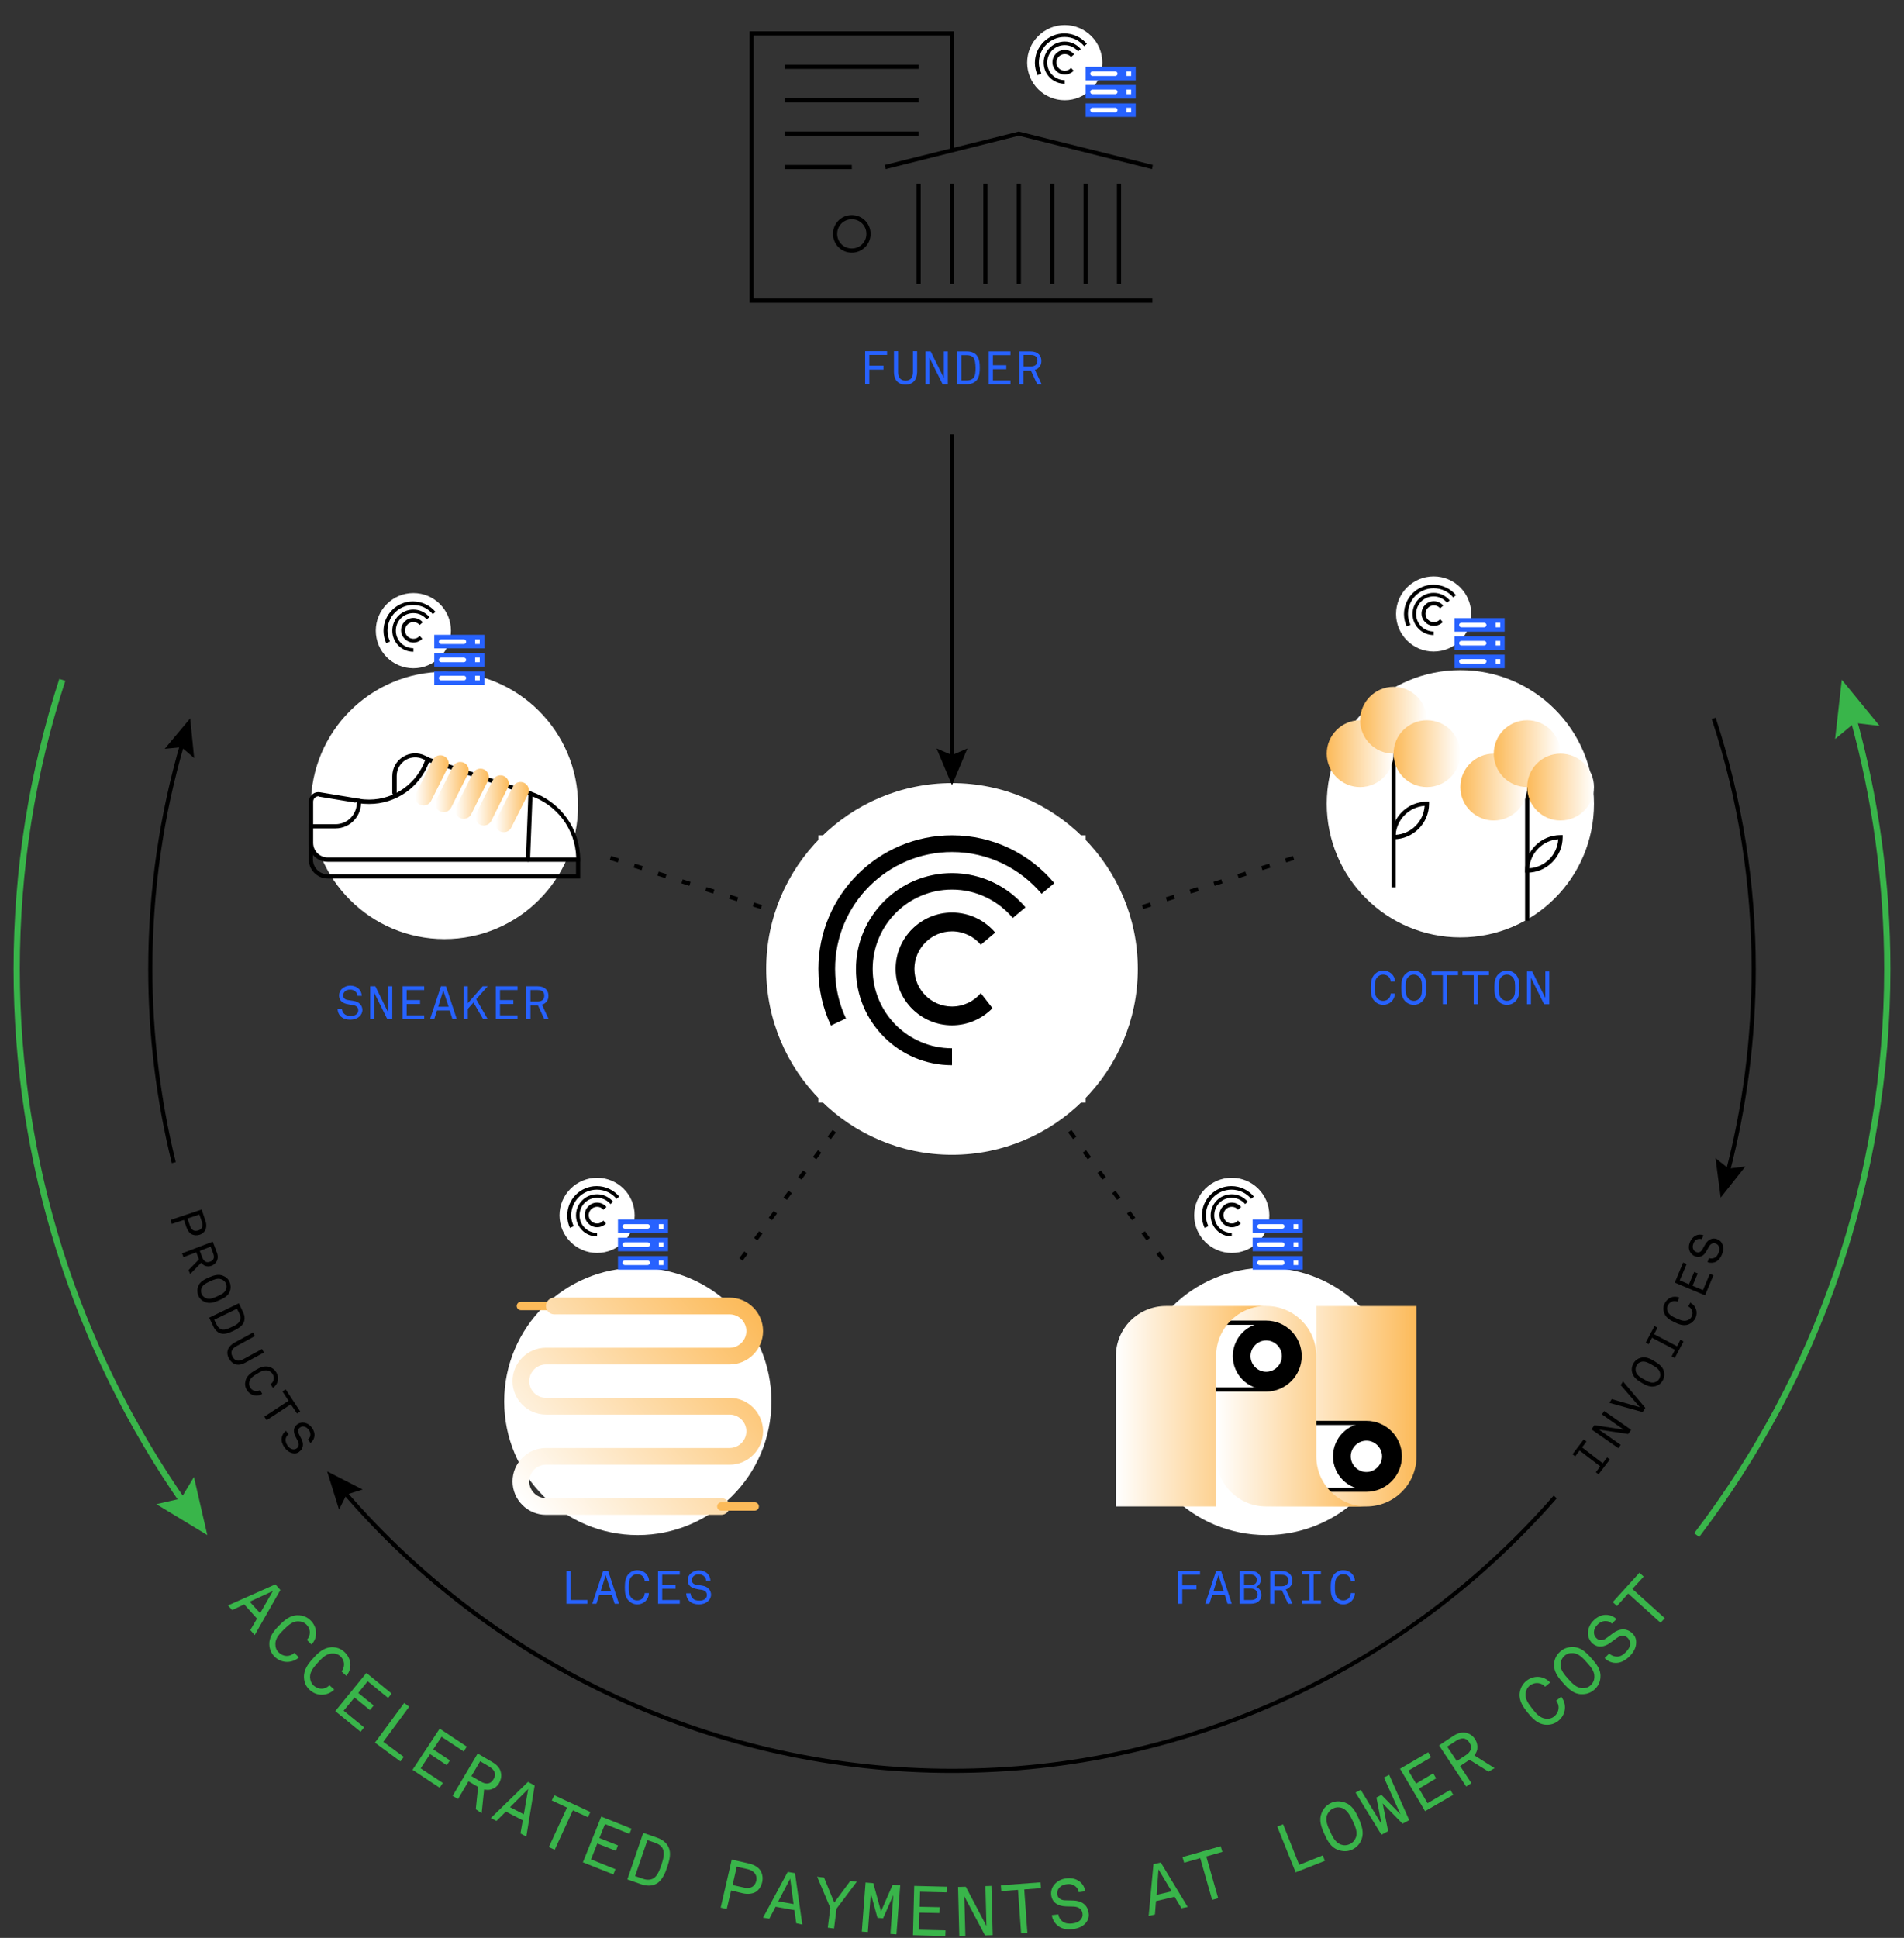 <?xml version="1.0" encoding="utf-8"?>
<!-- Generator: Adobe Illustrator 18.0.0, SVG Export Plug-In . SVG Version: 6.00 Build 0)  -->
<!DOCTYPE svg PUBLIC "-//W3C//DTD SVG 1.1//EN" "http://www.w3.org/Graphics/SVG/1.1/DTD/svg11.dtd">
<svg version="1.1" id="Слой_1" xmlns="http://www.w3.org/2000/svg" xmlns:xlink="http://www.w3.org/1999/xlink" x="0px" y="0px"
	 viewBox="0 0 912 928" enable-background="new 0 0 912 928" xml:space="preserve">
<rect x="0" y="0" width="912" height="928" fill="#333333" stroke="none"/>
<g>
	<path fill="#39B54A" d="M87.5,721.5c-53-75.7-81-164.8-81-257.5c0-47.5,7.4-94.2,21.9-138.9l2.9,0.9C16.8,370.4,9.5,416.8,9.5,464
		c0,92.1,27.8,180.6,80.5,255.8L87.5,721.5z"/>
	<g>
		<polygon fill="#39B54A" points="92.9,707.3 86.7,717.6 74.9,720.3 99.3,735.1 		"/>
	</g>
</g>
<g>
	<path fill="#39B54A" d="M813.9,736l-2.4-1.8c29-38,51.5-80.1,66.9-125.1c16-46.6,24.1-95.4,24.1-145.1c0-41.1-5.6-81.8-16.6-121
		l2.9-0.8c11.1,39.5,16.7,80.4,16.7,121.8c0,50-8.2,99.2-24.3,146C865.7,655.3,843,697.7,813.9,736z"/>
	<g>
		<polygon fill="#39B54A" points="879,353.9 888.3,346.2 900.3,347.6 882.2,325.5 		"/>
	</g>
</g>
<g>
	<g>
		<path fill="none" d="M280,464c0,97.3,78.7,176,176,176s176-78.7,176-176s-78.7-176-176-176S280,366.7,280,464z"/>
	</g>
	<g>
		<line fill="none" x1="456" y1="464" x2="456" y2="288"/>
		<path d="M455.7,465l-3.8-1.2l0.6-1.9l3.8,1.2L455.7,465z M444.3,461.2l-3.8-1.2l0.6-1.9l3.8,1.2L444.3,461.2z M432.9,457.5
			l-3.8-1.2l0.6-1.9l3.8,1.2L432.9,457.5z M421.5,453.8l-3.8-1.2l0.6-1.9l3.8,1.2L421.5,453.8z M410,450.1l-3.8-1.2l0.6-1.9l3.8,1.2
			L410,450.1z M398.6,446.4l-3.8-1.2l0.6-1.9l3.8,1.2L398.6,446.4z M387.2,442.7l-3.8-1.2l0.6-1.9l3.8,1.2L387.2,442.7z M375.8,439
			l-3.8-1.2l0.6-1.9l3.8,1.2L375.8,439z M364.4,435.3l-3.8-1.2l0.6-1.9l3.8,1.2L364.4,435.3z M353,431.6l-3.8-1.2l0.6-1.9l3.8,1.2
			L353,431.6z M341.6,427.9l-3.8-1.2l0.6-1.9l3.8,1.2L341.6,427.9z M330.2,424.2l-3.8-1.2l0.6-1.9l3.8,1.2L330.2,424.2z
			 M318.7,420.5l-3.8-1.2l0.6-1.9l3.8,1.2L318.7,420.5z M307.3,416.7l-3.8-1.2l0.6-1.9l3.8,1.2L307.3,416.7z M295.9,413l-3.8-1.2
			l0.6-1.9l3.8,1.2L295.9,413z"/>
		<path d="M355.7,603.7l-1.6-1.2l2.4-3.2l1.6,1.2L355.7,603.7z M362.8,594l-1.6-1.2l2.4-3.2l1.6,1.2L362.8,594z M369.8,584.3
			l-1.6-1.2l2.4-3.2l1.6,1.2L369.8,584.3z M376.9,574.6l-1.6-1.2l2.4-3.2l1.6,1.2L376.9,574.6z M383.9,564.9l-1.6-1.2l2.4-3.2
			l1.6,1.2L383.9,564.9z M391,555.2l-1.6-1.2l2.4-3.2l1.6,1.2L391,555.2z M398,545.5l-1.6-1.2l2.4-3.2l1.6,1.2L398,545.5z
			 M405.1,535.8l-1.6-1.2l2.4-3.2l1.6,1.2L405.1,535.8z M412.1,526.1l-1.6-1.2l2.4-3.2l1.6,1.2L412.1,526.1z M419.2,516.4l-1.6-1.2
			l2.4-3.2l1.6,1.2L419.2,516.4z M426.2,506.7l-1.6-1.2l2.4-3.2l1.6,1.2L426.2,506.7z M433.3,496.9l-1.6-1.2l2.4-3.2l1.6,1.2
			L433.3,496.9z M440.4,487.2l-1.6-1.2l2.4-3.2l1.6,1.2L440.4,487.2z M447.4,477.5l-1.6-1.2l2.4-3.2l1.6,1.2L447.4,477.5z
			 M454.5,467.8l-1.6-1.2l2.4-3.2l1.6,1.2L454.5,467.8z"/>
		<path d="M556.3,603.7l-2.4-3.2l1.6-1.2l2.4,3.2L556.3,603.7z M549.2,594l-2.4-3.2l1.6-1.2l2.4,3.2L549.2,594z M542.2,584.3
			l-2.4-3.2l1.6-1.2l2.4,3.2L542.2,584.3z M535.1,574.6l-2.4-3.2l1.6-1.2l2.4,3.2L535.1,574.6z M528.1,564.9l-2.4-3.2l1.6-1.2
			l2.4,3.2L528.1,564.9z M521,555.2l-2.4-3.2l1.6-1.2l2.4,3.2L521,555.2z M514,545.5l-2.4-3.2l1.6-1.2l2.4,3.2L514,545.5z
			 M506.9,535.8l-2.4-3.2l1.6-1.2l2.4,3.2L506.9,535.8z M499.9,526.1l-2.4-3.2l1.6-1.2l2.4,3.2L499.9,526.1z M492.8,516.4l-2.4-3.2
			l1.6-1.2l2.4,3.2L492.8,516.4z M485.8,506.7l-2.4-3.2l1.6-1.2l2.4,3.2L485.8,506.7z M478.7,496.9l-2.4-3.2l1.6-1.2l2.4,3.2
			L478.7,496.9z M471.6,487.2l-2.4-3.2l1.6-1.2l2.4,3.2L471.6,487.2z M464.6,477.5l-2.4-3.2l1.6-1.2l2.4,3.2L464.6,477.5z
			 M457.5,467.8l-2.4-3.2l1.6-1.2l2.4,3.2L457.5,467.8z"/>
		<path d="M456.3,465l-0.6-1.9l3.8-1.2l0.6,1.9L456.3,465z M467.7,461.2l-0.6-1.9l3.8-1.2l0.6,1.9L467.7,461.2z M479.1,457.5
			l-0.6-1.9l3.8-1.2l0.6,1.9L479.1,457.5z M490.5,453.8l-0.6-1.9l3.8-1.2l0.6,1.9L490.5,453.8z M502,450.1l-0.6-1.9l3.8-1.2l0.6,1.9
			L502,450.1z M513.4,446.4l-0.6-1.9l3.8-1.2l0.6,1.9L513.4,446.4z M524.8,442.7l-0.6-1.9l3.8-1.2l0.6,1.9L524.8,442.7z M536.2,439
			l-0.6-1.9l3.8-1.2l0.6,1.9L536.2,439z M547.6,435.3l-0.6-1.9l3.8-1.2l0.6,1.9L547.6,435.3z M559,431.6l-0.6-1.9l3.8-1.2l0.6,1.9
			L559,431.6z M570.4,427.9l-0.6-1.9l3.8-1.2l0.6,1.9L570.4,427.9z M581.8,424.2l-0.6-1.9l3.8-1.2l0.6,1.9L581.8,424.2z
			 M593.3,420.5l-0.6-1.9l3.8-1.2l0.6,1.9L593.3,420.5z M604.7,416.7l-0.6-1.9l3.8-1.2l0.6,1.9L604.7,416.7z M616.1,413l-0.6-1.9
			l3.8-1.2l0.6,1.9L616.1,413z"/>
	</g>
</g>
<g>
	<g>
		<path d="M765.7,706l-1.3-1l2.1-2.8l-9.9-7.6l-2.1,2.8l-1.3-1l5.4-7.1l1.3,1l-2.1,2.8l9.9,7.6l2.1-2.8l1.3,1L765.7,706z"/>
		<path d="M779.9,686.7l-14-2.1l10.4,7.3l-1.1,1.6l-12.9-9l1.4-2l14,2.1l-10.4-7.3l1.1-1.6l12.9,9L779.9,686.7z"/>
		<path d="M788.1,674.2l-1.3,2l-15.9-4.4l1.1-1.8l13.5,3.9l-9.2-10.6l1.1-1.8L788.1,674.2z"/>
		<path d="M797,656.7c0.4,1.5,0.2,3-0.6,4.4c-0.8,1.4-2,2.3-3.5,2.7c-2.3,0.6-4.4-0.3-6.5-1.6c-2.2-1.3-4-2.6-4.6-4.9
			c-0.4-1.5-0.2-3,0.6-4.4c0.8-1.4,2-2.3,3.5-2.7c2.3-0.6,4.4,0.3,6.5,1.6C794.5,653.1,796.4,654.4,797,656.7z M786.3,652.1
			c-1.1,0.3-1.9,0.8-2.4,1.8c-0.5,0.9-0.6,1.9-0.3,3c0.5,1.8,2.4,2.8,3.8,3.6c1.4,0.8,3.2,1.9,5,1.5c1-0.3,1.9-0.8,2.4-1.8
			s0.6-1.9,0.3-3c-0.5-1.8-2.4-2.8-3.8-3.6S788.1,651.7,786.3,652.1z"/>
		<path d="M802.2,650.3l-1.5-0.8l1.6-3.1l-11-5.8l-1.6,3.1l-1.4-0.8l4.2-7.9l1.4,0.8l-1.6,3.1l11,5.8l1.6-3.1l1.5,0.8L802.2,650.3z"
			/>
		<path d="M812.1,631.2c-0.7,1.4-1.8,2.4-3.3,3c-2.3,0.9-4.6,0-6.7-1c-2.1-1-4.2-2.2-5-4.5c-0.5-1.5-0.5-3,0.2-4.4
			c1.3-2.8,4.3-4.1,7.1-2.9l-0.9,1.9c-0.8-0.3-1.7-0.3-2.4-0.1c-0.9,0.3-1.7,0.9-2.2,1.9c-0.5,1-0.4,1.9-0.1,2.9
			c0.7,1.7,2.5,2.6,4.1,3.3s3.4,1.6,5.2,1c1-0.3,1.8-0.9,2.2-1.9c0.9-1.8,0.2-3.8-1.6-4.8l0.9-1.8
			C812.4,625.2,813.4,628.4,812.1,631.2z"/>
		<path d="M816.7,620.3l-14.5-6.1l4-9.6l1.7,0.7l-3.3,7.8l4.4,1.9l2.5-5.9l1.7,0.7l-2.5,5.9l5,2.1l3.3-7.8l1.7,0.7L816.7,620.3z"/>
		<path d="M825,595.8c0.6,1.4,0.5,3.1-0.1,4.7c-0.7,1.8-1.7,3-2.9,3.7c-1.2,0.6-2.7,0.7-4.1,0.2l0.7-1.9c0.9,0.3,1.9,0.2,2.7-0.2
			c0.9-0.4,1.5-1.4,1.9-2.4c0.4-1.1,0.5-2.1,0.1-3c-0.2-0.6-0.7-1.1-1.5-1.4c-1.1-0.4-2.4-0.1-3.3,1.6c-0.4,0.8-0.8,1.4-1.2,2.1
			c-1.1,2.1-3,3.3-5.4,2.4c-1.1-0.4-2-1.3-2.5-2.3c-0.6-1.4-0.6-2.8,0-4.3c0.5-1.4,1.5-2.6,2.8-3.3c1.2-0.6,2.4-0.6,3.7-0.2
			l-0.7,1.9c-0.7-0.2-1.4-0.2-2.1,0c-0.9,0.3-1.6,1-2,2.2c-0.4,1.1-0.4,2,0.1,2.9c0.3,0.5,0.7,0.9,1.4,1.1c1.3,0.5,2.3-0.3,2.9-1.4
			c0.4-0.8,0.8-1.5,1.3-2.3c1.3-2.3,3.4-3.4,5.7-2.5C823.9,594,824.6,594.8,825,595.8z"/>
	</g>
</g>
<g>
	<circle fill="#FFFFFF" cx="456" cy="464" r="88"/>
	<path fill="#FFFFFF" d="M456,553c-49.1,0-89-39.9-89-89c0-49.1,39.9-89,89-89c49.1,0,89,39.9,89,89C545,513.1,505.1,553,456,553z
		 M456,377c-48,0-87,39-87,87c0,48,39,87,87,87c48,0,87-39,87-87C543,416,504,377,456,377z"/>
</g>
<rect x="392" y="400" fill="#FFFFFF" width="128" height="128"/>
<path d="M405.2,487.7c-3.4-7.2-5.2-15.2-5.2-23.7c0-30.9,25.1-56,56-56c17.2,0,32.6,7.8,42.9,20l6.1-5.1c-11.7-14-29.3-22.9-49-22.9
	c-35.3,0-64,28.7-64,64c0,9.7,2.1,18.8,6,27.1L405.2,487.7z"/>
<path d="M456,502c-21,0-38-17-38-38s17-38,38-38c11.7,0,22.1,5.3,29.1,13.6l6.1-5.1c-8.4-10-21.1-16.4-35.2-16.4
	c-25.4,0-46,20.6-46,46s20.6,46,46,46V502z"/>
<path d="M469.8,475.6c-3.3,3.9-8.3,6.4-13.8,6.4c-9.9,0-18-8.1-18-18s8.1-18,18-18c5.5,0,10.5,2.5,13.8,6.4l6.9-5.8
	c-5-5.9-12.4-9.6-20.7-9.6c-14.9,0-27,12.1-27,27s12.1,27,27,27c7.6,0,14.5-3.2,19.4-8.2L469.8,475.6z"/>
<g>
	<g>
		<path fill="#2762FF" d="M416.4,170v5.1h6.8v1.9h-6.8v6.9h-2v-15.7h10.5v1.8H416.4z"/>
		<path fill="#2762FF" d="M433.7,184.2c-3.7,0-5.5-2.5-5.5-6v-10h2v10c0,2.4,1,4.1,3.6,4.1c2.6,0,3.5-1.8,3.5-4.1v-10h2v10
			C439.2,181.8,437.4,184.2,433.7,184.2z"/>
		<path fill="#2762FF" d="M451.5,184l-6.3-12.7V184h-1.9v-15.7h2.5l6.3,12.7v-12.7h1.9V184H451.5z"/>
		<path fill="#2762FF" d="M468.2,181.6c-0.9,1.4-2.6,2.4-5,2.4h-4.7v-15.7h4.7c2.5,0,4.2,1,5,2.4c0.9,1.4,1.1,3.3,1.1,5.4
			C469.3,178.2,469.1,180.2,468.2,181.6z M466.1,171.1c-0.6-0.6-1.6-1-2.9-1h-2.7v12.1h2.7c1.4,0,2.4-0.5,3-1.1c1-1.1,1.1-3,1.1-5
			C467.2,174,467.1,172.2,466.1,171.1z"/>
		<path fill="#2762FF" d="M473.6,184v-15.7h10.4v1.8h-8.4v4.8h6.4v1.9h-6.4v5.4h8.4v1.8H473.6z"/>
		<path fill="#2762FF" d="M496.8,184l-3-6.5h-3.6v6.5h-2v-15.7h5.4c1.8,0,3.1,0.5,4,1.4c0.8,0.8,1.2,1.8,1.2,3.2
			c0,1.4-0.4,2.3-1.2,3.1c-0.5,0.5-1.1,0.9-1.9,1.1l3.2,6.9H496.8z M493.7,170h-3.4v5.5h3.4c1.9,0,3.2-0.8,3.2-2.8
			S495.6,170,493.7,170z"/>
	</g>
</g>
<g>
	<g>
		<path d="M91.9,591.1c-1.1-0.5-2-1.8-2.6-3.4l-1.2-3.5l-5.8,1.9l-0.6-1.9l14.9-5l1.8,5.4c0.6,1.7,0.5,3.4-0.1,4.5
			c-0.5,1-1.4,1.8-2.7,2.2C94.2,591.7,93,591.6,91.9,591.1z M96.7,585.1l-1.2-3.5l-5.7,1.9l1.2,3.5c0.7,2,2,2.9,4,2.2
			C96.9,588.7,97.3,587,96.7,585.1z"/>
		<path d="M90.3,608.2l5-5.1l-1.3-3.4l-6.1,2.3l-0.7-1.8l14.7-5.6l1.9,5c0.7,1.7,0.6,3.1,0.1,4.2c-0.5,1-1.3,1.8-2.5,2.3
			c-1.3,0.5-2.3,0.4-3.3,0c-0.6-0.3-1.2-0.7-1.7-1.4l-5.3,5.4L90.3,608.2z M102.1,600.2l-1.2-3.2l-5.2,2l1.2,3.2
			c0.7,1.7,1.8,2.7,3.7,2C102.6,603.5,102.8,602,102.1,600.2z"/>
		<path d="M98.2,623.5c-1.5-0.6-2.6-1.6-3.2-3.1c-0.6-1.4-0.6-3-0.1-4.4c0.8-2.2,2.9-3.3,5.2-4.3s4.5-1.7,6.7-0.8
			c1.5,0.6,2.6,1.6,3.2,3.1c0.6,1.4,0.6,3,0.1,4.4c-0.8,2.2-2.9,3.3-5.2,4.3S100.4,624.4,98.2,623.5z M108.2,617.6c0.4-1,0.4-2,0-3
			c-0.4-1-1.2-1.6-2.2-2c-1.7-0.7-3.7,0.2-5.2,0.9c-1.5,0.7-3.5,1.5-4.2,3.2c-0.4,1-0.4,2,0,3c0.4,1,1.2,1.6,2.2,2
			c1.7,0.7,3.7-0.2,5.2-0.9C105.6,620.1,107.5,619.3,108.2,617.6z"/>
		<path d="M106.5,638.7c-1.7-0.2-3.3-1.3-4.3-3.5l-2-4.2l14.2-6.9l2,4.2c1.1,2.2,0.9,4.2,0,5.6c-0.9,1.4-2.5,2.4-4.4,3.3
			S108.2,638.9,106.5,638.7z M115,632.2c0.3-0.8,0.3-1.9-0.3-3.1l-1.2-2.4l-10.9,5.3l1.2,2.4c0.6,1.3,1.5,1.9,2.3,2.2
			c1.5,0.4,3.2-0.3,5-1.2C112.9,634.6,114.5,633.7,115,632.2z"/>
		<path d="M109.7,650.6c-1.8-3.2-0.4-6,2.7-7.7l8.8-4.8l0.9,1.7l-8.8,4.8c-2.1,1.1-3.2,2.8-1.9,5.1c1.2,2.3,3.2,2.3,5.3,1.1l8.8-4.8
			l0.9,1.7l-8.8,4.8C114.5,654.3,111.5,653.8,109.7,650.6z"/>
		<path d="M118.2,665.6c-0.8-1.4-1-2.8-0.6-4.4c0.6-2.4,2.6-3.8,4.6-5c2-1.2,4.2-2.3,6.6-1.7c1.5,0.4,2.7,1.3,3.5,2.6
			c1.6,2.6,1,5.8-1.6,7.5l-1.1-1.8c0.7-0.5,1.3-1.2,1.4-1.9c0.3-0.9,0.2-1.9-0.4-2.9c-0.5-0.9-1.4-1.4-2.4-1.7
			c-1.8-0.4-3.6,0.6-5,1.5c-1.5,0.9-3.2,1.9-3.7,3.7c-0.3,1-0.2,2,0.3,2.9c1,1.7,3.1,2.3,4.8,1.3l1,1.8
			C123,669.2,119.8,668.2,118.2,665.6z"/>
		<path d="M139.3,672.5l-11.6,7.6l-1.1-1.7l11.6-7.6l-2.9-4.5l1.5-1l7,10.6l-1.5,1L139.3,672.5z"/>
		<path d="M140.2,695.9c-1.5-0.3-2.9-1.3-3.9-2.7c-1.1-1.6-1.6-3.1-1.4-4.5c0.2-1.4,0.9-2.7,2.1-3.5l1.2,1.7
			c-0.8,0.5-1.3,1.4-1.4,2.3c-0.1,1,0.3,2.1,0.9,3c0.7,1,1.5,1.6,2.4,1.8c0.6,0.1,1.3,0.1,2-0.4c1-0.7,1.4-1.9,0.5-3.6
			c-0.4-0.8-0.7-1.4-1.1-2.2c-1.1-2.1-1.1-4.3,1-5.8c1-0.7,2.2-0.9,3.3-0.7c1.5,0.3,2.7,1.1,3.6,2.4c0.9,1.2,1.4,2.7,1.2,4.1
			c-0.2,1.3-0.8,2.4-1.9,3.2l-1.2-1.7c0.6-0.5,1-1.1,1.1-1.7c0.2-0.9,0-1.9-0.7-2.9c-0.7-0.9-1.5-1.5-2.5-1.6
			c-0.6-0.1-1.1,0.1-1.7,0.5c-1.2,0.8-1,2.1-0.5,3.2c0.4,0.8,0.8,1.5,1.2,2.3c1.2,2.3,0.9,4.7-1.1,6.1
			C142.4,696,141.3,696.1,140.2,695.9z"/>
	</g>
</g>
<g>
	<circle fill="#FFFFFF" cx="606.5" cy="671.1" r="64"/>
	<g>
		
			<linearGradient id="SVGID_1_" gradientUnits="userSpaceOnUse" x1="-1558.473" y1="2046.594" x2="-1630.473" y2="2046.594" gradientTransform="matrix(-1 0 0 -1 -952 2720)">
			<stop  offset="0" style="stop-color:#FFFFFF"/>
			<stop  offset="1" style="stop-color:#FCBA59"/>
		</linearGradient>
		<path fill="url(#SVGID_1_)" d="M654.5,721.4c13.3,0,24-10.7,24-24v-72h-48v72c0,13.3-10.7,24-24,24H654.5z"/>
		<g>
			<path fill="#FFFFFF" d="M606.5,713.4h48c8.8,0,16-7.2,16-16v0c0-8.8-7.2-16-16-16h-48c-8.8,0-16,7.2-16,16v0
				C590.5,706.2,597.7,713.4,606.5,713.4z"/>
			<path d="M654.5,714.4h-48c-9.4,0-17-7.6-17-17s7.6-17,17-17h48c9.4,0,17,7.6,17,17S663.8,714.4,654.5,714.4z M606.5,682.4
				c-8.3,0-15,6.7-15,15s6.7,15,15,15h48c8.3,0,15-6.7,15-15s-6.7-15-15-15H606.5z"/>
		</g>
		
			<linearGradient id="SVGID_2_" gradientUnits="userSpaceOnUse" x1="582.473" y1="1902.594" x2="654.473" y2="1902.594" gradientTransform="matrix(1 0 0 -1 0 2576)">
			<stop  offset="0" style="stop-color:#FFFFFF"/>
			<stop  offset="1" style="stop-color:#FCBA59"/>
		</linearGradient>
		<path fill="url(#SVGID_2_)" d="M606.5,721.4c-13.3,0-24-10.7-24-24v-48c0-13.3,10.7-24,24-24l0,0c13.3,0,24,10.7,24,24v48
			c0,13.3,10.7,24,24,24H606.5z"/>
		<g>
			<path fill="#FFFFFF" d="M558.5,665.4h48c8.8,0,16-7.2,16-16v0c0-8.8-7.2-16-16-16h-48c-8.8,0-16,7.2-16,16v0
				C542.5,658.2,549.7,665.4,558.5,665.4z"/>
			<path d="M606.5,666.4h-48c-9.4,0-17-7.6-17-17s7.6-17,17-17h48c9.4,0,17,7.6,17,17S615.8,666.4,606.5,666.4z M558.5,634.4
				c-8.3,0-15,6.7-15,15s6.7,15,15,15h48c8.3,0,15-6.7,15-15s-6.7-15-15-15H558.5z"/>
		</g>
		<linearGradient id="SVGID_3_" gradientUnits="userSpaceOnUse" x1="534.473" y1="673.406" x2="606.473" y2="673.406">
			<stop  offset="0" style="stop-color:#FFFFFF"/>
			<stop  offset="1" style="stop-color:#FCBA59"/>
		</linearGradient>
		<path fill="url(#SVGID_3_)" d="M558.5,625.4c-13.3,0-24,10.7-24,24v72h48v-72c0-13.3,10.7-24,24-24H558.5z"/>
		<circle cx="606.5" cy="649.4" r="16"/>
		<circle cx="654.5" cy="697.4" r="16"/>
		<g>
			<path fill="#FFFFFF" d="M606.5,657.4L606.5,657.4c-4.4,0-8-3.6-8-8v0c0-4.4,3.6-8,8-8l0,0c4.4,0,8,3.6,8,8v0
				C614.5,653.8,610.9,657.4,606.5,657.4z"/>
			<path d="M606.5,657.9c-4.7,0-8.5-3.8-8.5-8.5s3.8-8.5,8.5-8.5s8.5,3.8,8.5,8.5S611.2,657.9,606.5,657.9z M606.5,641.9
				c-4.1,0-7.5,3.4-7.5,7.5s3.4,7.5,7.5,7.5s7.5-3.4,7.5-7.5S610.6,641.9,606.5,641.9z"/>
		</g>
		<g>
			<path fill="#FFFFFF" d="M654.5,705.4L654.5,705.4c-4.4,0-8-3.6-8-8v0c0-4.4,3.6-8,8-8l0,0c4.4,0,8,3.6,8,8v0
				C662.5,701.8,658.9,705.4,654.5,705.4z"/>
			<path d="M654.5,705.9c-4.7,0-8.5-3.8-8.5-8.5s3.8-8.5,8.5-8.5s8.5,3.8,8.5,8.5S659.2,705.9,654.5,705.9z M654.5,689.9
				c-4.1,0-7.5,3.4-7.5,7.5s3.4,7.5,7.5,7.5s7.5-3.4,7.5-7.5S658.6,689.9,654.5,689.9z"/>
		</g>
	</g>
</g>
<g>
	<circle fill="#FFFFFF" cx="212.9" cy="385.7" r="64"/>
	<path d="M277.9,420.7H157c-5,0-9.1-4.1-9.1-9.1v-17l130,16.2V420.7z M149.9,396.8v14.8c0,3.9,3.2,7.1,7.1,7.1h118.9v-6.1
		L149.9,396.8z"/>
	<g>
		<path fill="#FFFFFF" d="M148.9,403.7V384c0-2.3,2-4,4.2-3.6l18.8,3.1c14.4,2.4,28.3-6,33-19.8l0,0l49.2,16.4
			c13.6,4.5,22.8,17.3,22.8,31.6v0h-120C152.5,411.7,148.9,408.1,148.9,403.7z"/>
		<path d="M276.9,412.7h-120c-5,0-9-4-9-9V384c0-2.8,2.5-5.1,5.4-4.6l18.8,3.1c1.6,0.3,3.1,0.4,4.7,0.4c12.3,0,23.2-7.9,27.1-19.6
			l0.3-0.9l50.2,16.7c14,4.7,23.5,17.8,23.5,32.5v1L276.9,412.7z M152.6,381.3c-1.5,0-2.6,1.2-2.6,2.6v19.7c0,3.9,3.1,7,7,7h119
			c-0.4-13.5-9.2-25.3-22.1-29.6L205.5,365c-4.4,12-15.8,20-28.7,20c-1.7,0-3.4-0.1-5.1-0.4l-18.8-3.1
			C152.9,381.4,152.7,381.3,152.6,381.3z"/>
	</g>
	<path d="M252.9,412.7C252.9,412.7,252.9,412.7,252.9,412.7c-0.6,0-1-0.5-1-1l1.2-31.6c0-0.6,0.5-1,1-1c0.6,0,1,0.5,1,1l-1.2,31.6
		C253.9,412.3,253.5,412.7,252.9,412.7z"/>
	<g>
		<linearGradient id="SVGID_4_" gradientUnits="userSpaceOnUse" x1="198.929" y1="373.692" x2="214.93" y2="373.692">
			<stop  offset="0" style="stop-color:#FFFFFF"/>
			<stop  offset="1" style="stop-color:#FCBA59"/>
		</linearGradient>
		<path fill="url(#SVGID_4_)" d="M202.9,385.7c-0.6,0-1.2-0.1-1.8-0.4c-2-1-2.8-3.4-1.8-5.4l8-16c1-2,3.4-2.8,5.4-1.8
			c2,1,2.8,3.4,1.8,5.4l-8,16C205.8,384.9,204.4,385.7,202.9,385.7z"/>
		<linearGradient id="SVGID_5_" gradientUnits="userSpaceOnUse" x1="208.529" y1="376.892" x2="224.53" y2="376.892">
			<stop  offset="0" style="stop-color:#FFFFFF"/>
			<stop  offset="1" style="stop-color:#FCBA59"/>
		</linearGradient>
		<path fill="url(#SVGID_5_)" d="M212.5,388.9c-0.6,0-1.2-0.1-1.8-0.4c-2-1-2.8-3.4-1.8-5.4l8-16c1-2,3.4-2.8,5.4-1.8
			c2,1,2.8,3.4,1.8,5.4l-8,16C215.4,388.1,214,388.9,212.5,388.9z"/>
		<linearGradient id="SVGID_6_" gradientUnits="userSpaceOnUse" x1="218.129" y1="380.092" x2="234.13" y2="380.092">
			<stop  offset="0" style="stop-color:#FFFFFF"/>
			<stop  offset="1" style="stop-color:#FCBA59"/>
		</linearGradient>
		<path fill="url(#SVGID_6_)" d="M222.1,392.1c-0.6,0-1.2-0.1-1.8-0.4c-2-1-2.8-3.4-1.8-5.4l8-16c1-2,3.4-2.8,5.4-1.8
			c2,1,2.8,3.4,1.8,5.4l-8,16C225,391.3,223.6,392.1,222.1,392.1z"/>
		<linearGradient id="SVGID_7_" gradientUnits="userSpaceOnUse" x1="227.729" y1="383.292" x2="243.73" y2="383.292">
			<stop  offset="0" style="stop-color:#FFFFFF"/>
			<stop  offset="1" style="stop-color:#FCBA59"/>
		</linearGradient>
		<path fill="url(#SVGID_7_)" d="M231.7,395.3c-0.6,0-1.2-0.1-1.8-0.4c-2-1-2.8-3.4-1.8-5.4l8-16c1-2,3.4-2.8,5.4-1.8
			c2,1,2.8,3.4,1.8,5.4l-8,16C234.6,394.5,233.2,395.3,231.7,395.3z"/>
		<linearGradient id="SVGID_8_" gradientUnits="userSpaceOnUse" x1="237.329" y1="386.492" x2="253.33" y2="386.492">
			<stop  offset="0" style="stop-color:#FFFFFF"/>
			<stop  offset="1" style="stop-color:#FCBA59"/>
		</linearGradient>
		<path fill="url(#SVGID_8_)" d="M241.3,398.5c-0.6,0-1.2-0.1-1.8-0.4c-2-1-2.8-3.4-1.8-5.4l8-16c1-2,3.4-2.8,5.4-1.8
			c2,1,2.8,3.4,1.8,5.4l-8,16C244.2,397.7,242.8,398.5,241.3,398.5z"/>
	</g>
	<g>
		<path fill="#FFFFFF" d="M148.9,395.7h11.8c6.6,0,11.8-5.6,11.2-12.2l0,0"/>
		<path d="M160.7,396.7h-11.8c-0.6,0-1-0.4-1-1s0.4-1,1-1h11.8c2.9,0,5.6-1.2,7.5-3.3s2.9-4.9,2.7-7.8c0-0.6,0.4-1,0.9-1.1
			c0.6,0,1,0.4,1.1,0.9c0.3,3.4-0.9,6.8-3.2,9.3C167.4,395.3,164.1,396.7,160.7,396.7z"/>
	</g>
	<path d="M188.9,380.7c-0.6,0-1-0.4-1-1v-8c0-3.8,1.9-7.3,5.2-9.3c3.2-2,7.2-2.2,10.6-0.5l1.7,0.8c0.5,0.2,0.7,0.8,0.4,1.3
		c-0.2,0.5-0.8,0.7-1.3,0.4l-1.7-0.8c-2.8-1.4-6-1.2-8.6,0.4c-2.6,1.6-4.2,4.5-4.2,7.6v8C189.9,380.2,189.5,380.7,188.9,380.7z"/>
</g>
<g>
	<rect x="455" y="208" width="2" height="156.1"/>
	<g>
		<polygon points="448.6,358.4 456,361.6 463.4,358.4 456,376 		"/>
	</g>
</g>
<g>
	<g>
		<path fill="#2762FF" d="M172.2,486.7c-1.1,1.1-2.8,1.6-4.4,1.6c-1.9,0-3.4-0.5-4.5-1.5c-1-0.9-1.6-2.3-1.6-3.8h2.1
			c0,0.9,0.4,1.9,1.1,2.5c0.7,0.7,1.8,1,3,1c1.2,0,2.2-0.2,2.9-0.9c0.5-0.4,0.8-1,0.8-1.8c0-1.2-0.7-2.2-2.6-2.5
			c-0.9-0.1-1.6-0.2-2.4-0.4c-2.4-0.4-4.2-1.7-4.2-4.2c0-1.2,0.5-2.3,1.3-3.1c1.1-1,2.4-1.6,4.1-1.6c1.5,0,3,0.5,4,1.5
			c1,0.9,1.4,2.1,1.5,3.4h-2.1c0-0.8-0.3-1.4-0.8-1.9c-0.6-0.7-1.5-1.1-2.7-1.1c-1.1,0-2,0.3-2.7,1.1c-0.4,0.5-0.6,1-0.6,1.7
			c0,1.4,1.1,2.1,2.3,2.2c0.9,0.1,1.7,0.3,2.6,0.4c2.6,0.4,4.3,2,4.3,4.5C173.5,485,173,486,172.2,486.7z"/>
		<path fill="#2762FF" d="M185.5,488l-6.3-12.7V488h-1.9v-15.7h2.5L186,485v-12.7h1.9V488H185.5z"/>
		<path fill="#2762FF" d="M192.8,488v-15.7h10.4v1.8h-8.4v4.8h6.4v1.9h-6.4v5.4h8.4v1.8H192.8z"/>
		<path fill="#2762FF" d="M216.7,488l-1.3-4.1h-6.1L208,488h-2l5.2-15.7h2.4l5.2,15.7H216.7z M212.3,474.3l-2.4,7.8h5L212.3,474.3z"
			/>
		<path fill="#2762FF" d="M231.4,488l-4.6-7.9l-2.7,3v4.9h-2v-15.7h2v8.1l7.1-8.1h2.4l-5.5,6.2l5.5,9.5H231.4z"/>
		<path fill="#2762FF" d="M237.5,488v-15.7h10.4v1.8h-8.4v4.8h6.4v1.9h-6.4v5.4h8.4v1.8H237.5z"/>
		<path fill="#2762FF" d="M260.7,488l-3-6.5h-3.6v6.5h-2v-15.7h5.4c1.8,0,3.1,0.5,4,1.4c0.8,0.8,1.2,1.8,1.2,3.2
			c0,1.4-0.4,2.3-1.2,3.1c-0.5,0.5-1.1,0.9-1.9,1.1l3.2,6.9H260.7z M257.5,474.1h-3.4v5.5h3.4c1.9,0,3.2-0.8,3.2-2.8
			S259.4,474.1,257.5,474.1z"/>
	</g>
</g>
<g>
	<g>
		<path fill="#2762FF" d="M271.3,768v-15.7h2v13.9h8.1v1.8H271.3z"/>
		<path fill="#2762FF" d="M294.4,768l-1.3-4.1H287l-1.3,4.1h-2l5.2-15.7h2.4l5.2,15.7H294.4z M290.1,754.3l-2.4,7.8h5L290.1,754.3z"
			/>
		<path fill="#2762FF" d="M305.3,768.3c-1.6,0-3-0.6-4.1-1.7c-1.8-1.7-1.9-4.2-1.9-6.5s0.2-4.8,1.9-6.5c1.1-1.1,2.5-1.7,4.1-1.7
			c3,0,5.5,2.1,5.6,5.2h-2.1c0-0.9-0.4-1.7-0.9-2.2c-0.6-0.7-1.6-1.1-2.7-1.1c-1.1,0-1.9,0.4-2.7,1.2c-1.3,1.3-1.3,3.4-1.3,5.1
			s0,3.8,1.3,5.1c0.7,0.8,1.6,1.2,2.7,1.2c2,0,3.6-1.4,3.6-3.5h2C310.8,766,308.3,768.3,305.3,768.3z"/>
		<path fill="#2762FF" d="M315.2,768v-15.7h10.4v1.8h-8.4v4.8h6.4v1.9h-6.4v5.4h8.4v1.8H315.2z"/>
		<path fill="#2762FF" d="M339.2,766.7c-1.1,1.1-2.8,1.6-4.4,1.6c-1.9,0-3.4-0.5-4.5-1.5c-1-0.9-1.6-2.3-1.6-3.8h2.1
			c0,0.9,0.4,1.9,1.1,2.5c0.7,0.7,1.8,1,3,1c1.2,0,2.2-0.2,2.9-0.9c0.5-0.4,0.8-1,0.8-1.8c0-1.2-0.7-2.2-2.6-2.5
			c-0.9-0.1-1.6-0.2-2.4-0.4c-2.4-0.4-4.2-1.7-4.2-4.2c0-1.2,0.5-2.3,1.3-3.1c1.1-1,2.4-1.6,4.1-1.6c1.5,0,3,0.5,4,1.5
			c1,0.9,1.4,2.1,1.5,3.4h-2.1c0-0.8-0.3-1.4-0.8-1.9c-0.6-0.7-1.5-1.1-2.7-1.1c-1.1,0-2,0.3-2.7,1.1c-0.4,0.5-0.6,1-0.6,1.7
			c0,1.4,1.1,2.1,2.3,2.2c0.9,0.1,1.7,0.3,2.6,0.4c2.6,0.4,4.3,2,4.3,4.5C340.5,765,340,766,339.2,766.7z"/>
	</g>
</g>
<g>
	<g>
		<path fill="#2762FF" d="M566.3,754.1v5.1h6.8v1.9h-6.8v6.9h-2v-15.7h10.5v1.8H566.3z"/>
		<path fill="#2762FF" d="M588,768l-1.3-4.1h-6.1l-1.3,4.1h-2l5.2-15.7h2.4L590,768H588z M583.6,754.3l-2.4,7.8h5L583.6,754.3z"/>
		<path fill="#2762FF" d="M603.1,766.6c-0.9,1-2.4,1.4-4,1.4h-5.3v-15.7h5.3c1.5,0,2.9,0.4,3.8,1.4c0.6,0.6,1,1.6,1,2.7
			c0,1.5-0.8,3-2.3,3.5c1.6,0.5,2.6,2.1,2.6,3.8C604.3,764.9,603.8,765.9,603.1,766.6z M599.1,754h-3.2v5h3.3c1.6,0,2.8-0.7,2.8-2.5
			C601.9,754.8,600.6,754,599.1,754z M599.2,760.7h-3.3v5.5h3.4c1.7,0,3.1-0.7,3.1-2.7C602.3,761.7,600.9,760.7,599.2,760.7z"/>
		<path fill="#2762FF" d="M617,768l-3-6.5h-3.6v6.5h-2v-15.7h5.4c1.8,0,3.1,0.5,4,1.4c0.8,0.8,1.2,1.8,1.2,3.2
			c0,1.4-0.4,2.3-1.2,3.1c-0.5,0.5-1.1,0.9-1.9,1.1l3.2,6.9H617z M613.9,754.1h-3.4v5.5h3.4c1.9,0,3.2-0.8,3.2-2.8
			S615.7,754.1,613.9,754.1z"/>
		<path fill="#2762FF" d="M623.7,768v-1.6h3.5v-12.5h-3.5v-1.6h9v1.6h-3.5v12.5h3.5v1.6H623.7z"/>
		<path fill="#2762FF" d="M643.4,768.3c-1.6,0-3-0.6-4.1-1.7c-1.8-1.7-1.9-4.2-1.9-6.5s0.2-4.8,1.9-6.5c1.1-1.1,2.5-1.7,4.1-1.7
			c3,0,5.5,2.1,5.6,5.2H647c0-0.9-0.4-1.7-0.9-2.2c-0.6-0.7-1.6-1.1-2.7-1.1c-1.1,0-1.9,0.4-2.7,1.2c-1.3,1.3-1.3,3.4-1.3,5.1
			s0,3.8,1.3,5.1c0.7,0.8,1.6,1.2,2.7,1.2c2,0,3.6-1.4,3.6-3.5h2C648.9,766,646.5,768.3,643.4,768.3z"/>
	</g>
</g>
<g>
	<circle fill="#FFFFFF" cx="305.5" cy="671.1" r="64"/>
	<path fill="#FCBA59" d="M265.5,627.4h-16c-1.1,0-2-0.9-2-2s0.9-2,2-2h16c1.1,0,2,0.9,2,2S266.6,627.4,265.5,627.4z"/>
	<linearGradient id="SVGID_9_" gradientUnits="userSpaceOnUse" x1="249.729" y1="720.226" x2="361.325" y2="626.586">
		<stop  offset="0" style="stop-color:#FFFFFF"/>
		<stop  offset="1" style="stop-color:#FCBA59"/>
	</linearGradient>
	<path fill="url(#SVGID_9_)" d="M345.5,725.4h-84c-8.8,0-16-7.2-16-16s7.2-16,16-16h88c4.4,0,8-3.6,8-8s-3.6-8-8-8h-88
		c-8.8,0-16-7.2-16-16s7.2-16,16-16h88c4.4,0,8-3.6,8-8s-3.6-8-8-8h-84c-2.2,0-4-1.8-4-4s1.8-4,4-4h84c8.8,0,16,7.2,16,16
		s-7.2,16-16,16h-88c-4.4,0-8,3.6-8,8s3.6,8,8,8h88c8.8,0,16,7.2,16,16s-7.2,16-16,16h-88c-4.4,0-8,3.6-8,8s3.6,8,8,8h84
		c2.2,0,4,1.8,4,4S347.7,725.4,345.5,725.4z"/>
	<path fill="#FCBA59" d="M361.5,723.4h-16c-1.1,0-2-0.9-2-2s0.9-2,2-2h16c1.1,0,2,0.9,2,2S362.6,723.4,361.5,723.4z"/>
</g>
<g>
	<g>
		<circle fill="#FFFFFF" cx="699.5" cy="384.9" r="64"/>
		<rect x="666.5" y="344.9" width="2" height="80"/>
		<linearGradient id="SVGID_10_" gradientUnits="userSpaceOnUse" x1="635.471" y1="360.892" x2="667.471" y2="360.892">
			<stop  offset="0" style="stop-color:#FCBA59"/>
			<stop  offset="1" style="stop-color:#FFFFFF"/>
		</linearGradient>
		<circle fill="url(#SVGID_10_)" cx="651.5" cy="360.9" r="16"/>
		<linearGradient id="SVGID_11_" gradientUnits="userSpaceOnUse" x1="651.471" y1="344.892" x2="683.471" y2="344.892">
			<stop  offset="0" style="stop-color:#FCBA59"/>
			<stop  offset="1" style="stop-color:#FFFFFF"/>
		</linearGradient>
		<circle fill="url(#SVGID_11_)" cx="667.5" cy="344.9" r="16"/>
		<linearGradient id="SVGID_12_" gradientUnits="userSpaceOnUse" x1="667.471" y1="360.892" x2="699.471" y2="360.892">
			<stop  offset="0" style="stop-color:#FCBA59"/>
			<stop  offset="1" style="stop-color:#FFFFFF"/>
		</linearGradient>
		<circle fill="url(#SVGID_12_)" cx="683.5" cy="360.9" r="16"/>
		<path d="M667.5,401.9h-1v-1c0-9.4,7.6-17,17-17h1v1C684.5,394.3,676.8,401.9,667.5,401.9z M682.4,385.9
			c-7.4,0.5-13.4,6.5-13.9,13.9C676,399.3,681.9,393.4,682.4,385.9z"/>
		<rect x="730.5" y="360.9" width="2" height="80"/>
		<linearGradient id="SVGID_13_" gradientUnits="userSpaceOnUse" x1="699.471" y1="376.892" x2="731.471" y2="376.892">
			<stop  offset="0" style="stop-color:#FCBA59"/>
			<stop  offset="1" style="stop-color:#FFFFFF"/>
		</linearGradient>
		<circle fill="url(#SVGID_13_)" cx="715.5" cy="376.9" r="16"/>
		<linearGradient id="SVGID_14_" gradientUnits="userSpaceOnUse" x1="715.471" y1="360.892" x2="747.471" y2="360.892">
			<stop  offset="0" style="stop-color:#FCBA59"/>
			<stop  offset="1" style="stop-color:#FFFFFF"/>
		</linearGradient>
		<circle fill="url(#SVGID_14_)" cx="731.5" cy="360.9" r="16"/>
		<linearGradient id="SVGID_15_" gradientUnits="userSpaceOnUse" x1="731.471" y1="376.892" x2="763.471" y2="376.892">
			<stop  offset="0" style="stop-color:#FCBA59"/>
			<stop  offset="1" style="stop-color:#FFFFFF"/>
		</linearGradient>
		<circle fill="url(#SVGID_15_)" cx="747.5" cy="376.9" r="16"/>
		<path d="M731.5,417.9h-1v-1c0-9.4,7.6-17,17-17h1v1C748.5,410.3,740.8,417.9,731.5,417.9z M746.4,401.9
			c-7.4,0.5-13.4,6.5-13.9,13.9C740,415.3,745.9,409.4,746.4,401.9z"/>
	</g>
	<g>
		<g>
			<path fill="#2762FF" d="M662.6,481.2c-1.6,0-3-0.6-4.1-1.7c-1.8-1.7-1.9-4.2-1.9-6.5s0.2-4.8,1.9-6.5c1.1-1.1,2.5-1.7,4.1-1.7
				c3,0,5.5,2.1,5.6,5.2h-2.1c0-0.9-0.4-1.7-0.9-2.2c-0.6-0.7-1.6-1.1-2.7-1.1c-1.1,0-1.9,0.4-2.7,1.2c-1.3,1.3-1.3,3.4-1.3,5.1
				s0,3.8,1.3,5.1c0.7,0.8,1.6,1.2,2.7,1.2c2,0,3.6-1.4,3.6-3.5h2C668.1,478.9,665.6,481.2,662.6,481.2z"/>
			<path fill="#2762FF" d="M681.3,479.5c-1.1,1.1-2.5,1.7-4.1,1.7s-3-0.6-4.1-1.7c-1.7-1.7-1.9-4-1.9-6.5s0.2-4.8,1.9-6.5
				c1.1-1.1,2.5-1.7,4.1-1.7s3,0.6,4.1,1.7c1.7,1.7,1.9,4,1.9,6.5S683,477.8,681.3,479.5z M679.9,467.9c-0.8-0.8-1.7-1.2-2.7-1.2
				c-1.1,0-2,0.4-2.7,1.2c-1.3,1.3-1.2,3.4-1.2,5.1s0,3.8,1.2,5.1c0.8,0.8,1.7,1.2,2.7,1.2c1.1,0,2-0.4,2.7-1.2
				c1.3-1.3,1.2-3.4,1.2-5.1S681.2,469.3,679.9,467.9z"/>
			<path fill="#2762FF" d="M693.1,467v13.9h-2V467h-5.4v-1.8h12.7v1.8H693.1z"/>
			<path fill="#2762FF" d="M707.9,467v13.9h-2V467h-5.4v-1.8h12.7v1.8H707.9z"/>
			<path fill="#2762FF" d="M725.9,479.5c-1.1,1.1-2.5,1.7-4.1,1.7s-3-0.6-4.1-1.7c-1.7-1.7-1.9-4-1.9-6.5s0.2-4.8,1.9-6.5
				c1.1-1.1,2.5-1.7,4.1-1.7s3,0.6,4.1,1.7c1.7,1.7,1.9,4,1.9,6.5S727.6,477.8,725.9,479.5z M724.5,467.9c-0.8-0.8-1.7-1.2-2.7-1.2
				c-1.1,0-2,0.4-2.7,1.2c-1.3,1.3-1.2,3.4-1.2,5.1s0,3.8,1.2,5.1c0.8,0.8,1.7,1.2,2.7,1.2c1.1,0,2-0.4,2.7-1.2
				c1.3-1.3,1.2-3.4,1.2-5.1S725.8,469.3,724.5,467.9z"/>
			<path fill="#2762FF" d="M739.6,480.9l-6.3-12.7v12.7h-1.9v-15.7h2.5l6.3,12.7v-12.7h1.9v15.7H739.6z"/>
		</g>
	</g>
</g>
<g>
	<polygon points="552,145 359,145 359,15 457,15 457,72 455,72 455,17 361,17 361,143 552,143 	"/>
	<rect x="376" y="31" width="64" height="2"/>
	<rect x="376" y="47" width="64" height="2"/>
	<rect x="376" y="63" width="64" height="2"/>
	<rect x="376" y="79" width="32" height="2"/>
	<polygon points="551.8,81 488,65 424.2,81 423.8,79 488,63 552.2,79 	"/>
	<g>
		<line fill="#FFFFFF" x1="440" y1="88" x2="440" y2="136"/>
		<rect x="439" y="88" width="2" height="48"/>
	</g>
	<g>
		<line fill="#FFFFFF" x1="456" y1="88" x2="456" y2="136"/>
		<rect x="455" y="88" width="2" height="48"/>
	</g>
	<g>
		<line fill="#FFFFFF" x1="472" y1="88" x2="472" y2="136"/>
		<rect x="471" y="88" width="2" height="48"/>
	</g>
	<g>
		<line fill="#FFFFFF" x1="488" y1="88" x2="488" y2="136"/>
		<rect x="487" y="88" width="2" height="48"/>
	</g>
	<g>
		<line fill="#FFFFFF" x1="504" y1="88" x2="504" y2="136"/>
		<rect x="503" y="88" width="2" height="48"/>
	</g>
	<g>
		<line fill="#FFFFFF" x1="520" y1="88" x2="520" y2="136"/>
		<rect x="519" y="88" width="2" height="48"/>
	</g>
	<g>
		<line fill="#FFFFFF" x1="536" y1="88" x2="536" y2="136"/>
		<rect x="535" y="88" width="2" height="48"/>
	</g>
	<path d="M408,121c-5,0-9-4-9-9s4-9,9-9s9,4,9,9S413,121,408,121z M408,105c-3.9,0-7,3.1-7,7s3.1,7,7,7s7-3.1,7-7S411.9,105,408,105
		z"/>
</g>
<g>
	<path d="M82.3,557C74.8,526.7,71,495.5,71,464c0-37,5.3-73.7,15.6-108.9l1.9,0.6C78.2,390.7,73,427.1,73,464
		c0,31.3,3.8,62.4,11.2,92.5L82.3,557z"/>
	<g>
		<polygon points="93,363 86.9,357.8 78.9,358.6 91.1,344 		"/>
	</g>
</g>
<g>
	<path d="M456,849c-112.5,0-219.1-49-292.4-134.5l1.5-1.3C238.1,798.2,344.1,847,456,847c56.2,0,110.3-11.9,160.9-35.3
		c48.9-22.7,91.7-54.8,127.3-95.5l1.5,1.3c-35.8,40.9-78.9,73.2-128,96C566.9,837,512.5,849,456,849z"/>
	<g>
		<polygon points="173.7,713.3 166,715.7 162.4,722.9 156.7,704.6 		"/>
	</g>
</g>
<g>
	<path d="M828.3,562.3l-1.9-0.5C834.8,530,839,497.1,839,464c0-40.9-6.4-81.2-19.1-119.7l1.9-0.6C834.5,382.4,841,422.9,841,464
		C841,497.3,836.7,530.4,828.3,562.3z"/>
	<g>
		<polygon points="821.7,554.6 828,559.6 836,558.6 824.2,573.5 		"/>
	</g>
</g>
<g>
	<g>
		<g>
			<path fill="#39B54A" d="M119.9,780.6l3.2-5.5l-6.1-6.8l-5.8,2.7l-2-2.2l22.7-10.1l2.4,2.7l-12.3,21.6L119.9,780.6z M130.7,761.9
				l-11.1,5.1l5,5.5L130.7,761.9z"/>
			<path fill="#39B54A" d="M131.5,793.3c-1.7-1.7-2.5-3.8-2.5-6.1c0-3.7,2.4-6.5,4.8-8.9c2.5-2.5,5.2-4.9,8.9-4.8
				c2.3,0,4.4,0.8,6.1,2.5c3.2,3.2,3.6,8.1,0.4,11.5l-2.2-2.2c0.9-1,1.4-2.3,1.4-3.3c0.1-1.4-0.5-2.9-1.6-4
				c-1.1-1.1-2.5-1.6-4.1-1.6c-2.8,0-4.9,2.2-6.8,4c-1.8,1.8-4,4-4,6.8c0,1.6,0.4,3,1.6,4.1c2.1,2.1,5.3,2.3,7.5,0.2l2.2,2.2
				C139.7,796.7,134.7,796.5,131.5,793.3z"/>
			<path fill="#39B54A" d="M148.4,809.3c-1.8-1.6-2.7-3.6-2.8-6c-0.2-3.7,2-6.6,4.4-9.2c2.3-2.6,5-5.1,8.7-5.3
				c2.3-0.1,4.5,0.6,6.2,2.2c3.4,3.1,4,7.9,1,11.5l-2.3-2.1c0.8-1,1.2-2.3,1.2-3.4c0-1.4-0.6-2.8-1.8-3.9c-1.2-1.1-2.6-1.4-4.2-1.3
				c-2.8,0.2-4.8,2.5-6.6,4.4c-1.7,1.9-3.8,4.2-3.7,7c0.1,1.6,0.6,2.9,1.8,4c2.2,2,5.4,2,7.5-0.2l2.3,2.1
				C156.8,812.3,151.8,812.4,148.4,809.3z"/>
			<path fill="#39B54A" d="M160.6,819.4l14.9-18.3l12.1,9.9l-1.7,2.1l-9.8-8l-4.5,5.6l7.4,6l-1.8,2.2l-7.4-6l-5.2,6.3l9.8,8
				l-1.7,2.1L160.6,819.4z"/>
			<path fill="#39B54A" d="M179.6,834.5l14-19l2.4,1.8l-12.4,16.8l9.8,7.2l-1.6,2.2L179.6,834.5z"/>
			<path fill="#39B54A" d="M197.6,847.5l13-19.7l13,8.6l-1.5,2.3l-10.6-7l-4,6l8,5.3l-1.5,2.3l-8-5.3l-4.5,6.8l10.6,7l-1.5,2.3
				L197.6,847.5z"/>
			<path fill="#39B54A" d="M227.9,866.4l1.1-10.7l-4.6-2.7l-5,8.5l-2.6-1.5l12-20.3l7,4.1c2.4,1.4,3.7,3,4.1,4.9
				c0.4,1.6,0.2,3.3-0.8,5.1c-1,1.8-2.3,2.6-3.9,3.1c-1,0.3-2.1,0.3-3.3,0l-1.2,11.4L227.9,866.4z M234.4,846l-4.4-2.6l-4.2,7.1
				l4.4,2.6c2.4,1.4,4.7,1.5,6.2-1.1C238,849.5,236.8,847.5,234.4,846z"/>
			<path fill="#39B54A" d="M249.3,878l1.1-6.3l-8.1-4.2l-4.5,4.5l-2.7-1.4l17.8-17.3l3.2,1.7l-4,24.5L249.3,878z M253,856.7
				l-8.7,8.7l6.6,3.4L253,856.7z"/>
			<path fill="#39B54A" d="M274.4,866.9l-8.7,18.9l-2.8-1.3l8.7-18.9l-7.3-3.4l1.2-2.5l17.3,8l-1.2,2.5L274.4,866.9z"/>
			<path fill="#39B54A" d="M279.2,891.8l8.8-21.9l14.5,5.8l-1,2.5l-11.7-4.7l-2.7,6.7l8.9,3.5l-1,2.6l-8.9-3.5l-3,7.6l11.7,4.7
				l-1,2.5L279.2,891.8z"/>
			<path fill="#39B54A" d="M315.4,901.4c-2,1.6-4.8,2.1-8.3,0.9l-6.6-2.3l7.6-22.3l6.6,2.3c3.5,1.2,5.4,3.4,6,5.9
				c0.6,2.4-0.1,5.1-1.1,8.2C318.6,897.1,317.3,899.8,315.4,901.4z M317.5,885.4c-0.5-1.2-1.7-2.2-3.6-2.9l-3.8-1.3l-5.9,17.2
				l3.8,1.3c2,0.7,3.6,0.5,4.8-0.1c2-1.1,3-3.7,4-6.5C317.7,890.2,318.5,887.5,317.5,885.4z"/>
			<path fill="#39B54A" d="M362,906c-1.5,0.9-3.9,1.2-6.4,0.6l-5.4-1.3l-2.1,8.9l-2.9-0.7l5.3-23l8.3,1.9c2.7,0.6,4.7,2,5.6,3.6
				c0.8,1.5,1.1,3.2,0.7,5.2C364.6,903.5,363.5,905,362,906z M358.2,895.1l-5.3-1.2l-2,8.8l5.4,1.2c3.1,0.7,5.3-0.3,6-3.4
				C362.8,897.7,361,895.8,358.2,895.1z"/>
			<path fill="#39B54A" d="M381.4,921l-0.9-6.3l-9-1.6l-3,5.7l-3-0.5l11.8-21.9l3.5,0.6l3.5,24.6L381.4,921z M378.5,899.6l-5.7,10.9
				l7.3,1.3L378.5,899.6z"/>
			<path fill="#39B54A" d="M400.7,914l-1.2,9.5l-3-0.4l1.2-9.5l-6.3-14.9l3.3,0.4l4.9,12l7.7-10.4l3.1,0.4L400.7,914z"/>
			<path fill="#39B54A" d="M426.5,926.1l1.4-18.6l-4.9,11.1l-2.7-0.2l-3.2-11.7l-1.4,18.5l-2.9-0.2l1.8-23.5l3.7,0.3l3.7,13.5
				l5.6-12.8l3.6,0.3l-1.8,23.5L426.5,926.1z"/>
			<path fill="#39B54A" d="M437.3,926.7l0.6-23.6l15.6,0.4l-0.1,2.7l-12.7-0.3l-0.2,7.2l9.6,0.2l-0.1,2.8l-9.6-0.2l-0.2,8.2
				l12.7,0.3l-0.1,2.7L437.3,926.7z"/>
			<path fill="#39B54A" d="M471.8,926.8l-9.9-18.7l0.5,19l-2.9,0.1l-0.6-23.6l3.7-0.1l9.9,18.8l-0.5-19.1l2.9-0.1l0.6,23.6
				L471.8,926.8z"/>
			<path fill="#39B54A" d="M490.6,904.8l1.5,20.8l-3,0.2l-1.5-20.8l-8,0.6l-0.2-2.8l19-1.4l0.2,2.8L490.6,904.8z"/>
			<path fill="#39B54A" d="M520.2,920.7c-1.4,1.8-3.8,2.8-6.3,3.1c-2.8,0.4-5.1-0.1-6.9-1.4c-1.7-1.2-2.9-3.1-3.2-5.3l3.1-0.4
				c0.2,1.4,1,2.7,2.1,3.5c1.2,0.9,2.9,1.1,4.6,0.9c1.8-0.2,3.2-0.8,4.1-1.9c0.6-0.8,1-1.6,0.8-2.9c-0.2-1.8-1.5-3.2-4.3-3.3
				c-1.3,0-2.4-0.1-3.7-0.1c-3.6-0.1-6.5-1.7-7-5.4c-0.2-1.8,0.3-3.5,1.4-4.9c1.4-1.7,3.3-2.8,5.8-3.1c2.3-0.3,4.5,0.1,6.3,1.4
				c1.6,1.2,2.5,2.8,2.8,4.8l-3.1,0.4c-0.2-1.1-0.7-2.1-1.5-2.7c-1-0.9-2.5-1.4-4.3-1.1c-1.7,0.2-3,0.9-3.9,2.2
				c-0.5,0.8-0.7,1.6-0.6,2.6c0.3,2.1,2.1,2.9,3.8,2.9c1.3,0,2.6,0.1,3.9,0.1c4,0.1,6.8,2.1,7.3,5.8
				C521.8,917.8,521.2,919.4,520.2,920.7z"/>
			<path fill="#39B54A" d="M565.9,913.8l-3.3-5.5l-8.9,2.1l-0.5,6.4l-3,0.7l2.3-24.8l3.5-0.8l12.9,21.3L565.9,913.8z M554.9,895.2
				l-0.9,12.2l7.2-1.7L554.9,895.2z"/>
			<path fill="#39B54A" d="M577.8,889l5.7,20l-2.9,0.8l-5.7-20l-7.7,2.2l-0.8-2.7l18.3-5.2l0.8,2.7L577.8,889z"/>
			<path fill="#39B54A" d="M620.6,896.6l-8.8-21.9l2.8-1.1l7.7,19.4l11.3-4.5l1,2.6L620.6,896.6z"/>
			<path fill="#39B54A" d="M652.2,880.8c-0.8,2.2-2.4,3.9-4.5,4.9s-4.4,1-6.7,0.2c-3.4-1.2-5.1-4.2-6.6-7.6c-1.6-3.4-2.7-6.7-1.4-10
				c0.8-2.2,2.4-3.9,4.5-4.9c2.1-1,4.4-1,6.7-0.2c3.4,1.2,5.1,4.2,6.6,7.6C652.3,874.2,653.4,877.5,652.2,880.8z M643.1,865.9
				c-1.5-0.6-3-0.6-4.5,0.1c-1.5,0.7-2.4,1.8-3,3.3c-0.9,2.6,0.5,5.5,1.5,7.7c1,2.2,2.3,5.1,4.9,6.2c1.5,0.6,3,0.6,4.5-0.1
				c1.5-0.7,2.4-1.8,3-3.3c0.9-2.6-0.5-5.5-1.5-7.7C646.9,869.9,645.6,867,643.1,865.9z"/>
			<path fill="#39B54A" d="M675,871.6l-3.2,1.7l-9.5-9.7l2.6,13.3l-3.2,1.7l-12.4-20.2l2.5-1.3l10,16.5l-2.5-12.8l2.4-1.3l9.1,9.3
				l-7.9-17.6l2.5-1.3L675,871.6z"/>
			<path fill="#39B54A" d="M682.6,867.3l-12-20.3l13.5-7.9l1.4,2.4l-10.9,6.4l3.7,6.2l8.2-4.9l1.4,2.4l-8.2,4.9l4.1,7l10.9-6.4
				l1.4,2.4L682.6,867.3z"/>
			<path fill="#39B54A" d="M713,848.4l-9.1-5.7l-4.5,3l5.4,8.2l-2.5,1.6l-13-19.7l6.8-4.5c2.3-1.5,4.3-1.9,6.2-1.5
				c1.6,0.4,3.1,1.3,4.2,3s1.3,3.3,1.1,4.9c-0.2,1-0.7,2-1.4,2.9l9.7,6.1L713,848.4z M697.5,833.6l-4.3,2.8l4.6,6.9l4.3-2.8
				c2.3-1.5,3.4-3.6,1.7-6.1C702.2,831.9,699.9,832.1,697.5,833.6z"/>
			<path fill="#39B54A" d="M746.5,824c-1.8,1.5-4,2.1-6.3,1.9c-3.7-0.3-6.2-3-8.4-5.7c-2.2-2.7-4.3-5.7-3.9-9.4
				c0.3-2.3,1.3-4.3,3.1-5.8c3.5-2.9,8.4-2.7,11.5,0.7l-2.4,2c-0.9-1-2.1-1.6-3.2-1.7c-1.4-0.2-2.9,0.2-4.2,1.2
				c-1.2,1-1.8,2.3-2,3.9c-0.2,2.8,1.7,5.1,3.3,7.2s3.6,4.4,6.3,4.7c1.6,0.2,3-0.1,4.2-1.1c2.3-1.9,2.8-5.1,0.9-7.5l2.4-1.9
				C750.7,816.2,750,821.1,746.5,824z"/>
			<path fill="#39B54A" d="M766.6,803.1c-0.1,2.4-1.1,4.4-2.9,6c-1.8,1.6-3.9,2.3-6.3,2.2c-3.6-0.1-6.1-2.5-8.6-5.3
				c-2.5-2.8-4.6-5.5-4.4-9.1c0.1-2.4,1.1-4.4,2.9-6c1.8-1.6,3.9-2.3,6.3-2.2c3.6,0.1,6.1,2.5,8.6,5.3S766.9,799.5,766.6,803.1z
				 M753.5,791.6c-1.6-0.1-3.1,0.3-4.2,1.4c-1.2,1.1-1.8,2.5-1.8,4.1c-0.1,2.8,2.1,5.1,3.7,6.9s3.7,4.2,6.5,4.4
				c1.6,0.1,3.1-0.3,4.2-1.4c1.2-1.1,1.8-2.5,1.8-4.1c0.1-2.8-2.1-5.1-3.7-6.9S756.3,791.8,753.5,791.6z"/>
			<path fill="#39B54A" d="M783.7,786.7c0,2.3-1.3,4.6-3.1,6.4c-2,2-4.1,3.1-6.3,3.2c-2,0.1-4.2-0.7-5.7-2.3l2.2-2.2
				c1,1,2.4,1.5,3.8,1.5c1.5,0,3-0.9,4.1-2.1c1.3-1.3,2.1-2.6,2.1-4c0-1-0.2-1.9-1.1-2.8c-1.3-1.3-3.2-1.6-5.4,0.1
				c-1.1,0.8-1.9,1.4-3,2.2c-2.9,2.1-6.2,2.6-8.8,0c-1.2-1.2-1.9-3-1.9-4.7c0.1-2.2,0.9-4.2,2.7-6c1.6-1.6,3.7-2.7,5.8-2.7
				c2,0,3.7,0.7,5.2,2l-2.2,2.2c-0.9-0.8-1.8-1.2-2.8-1.2c-1.4-0.1-2.8,0.4-4.1,1.7c-1.2,1.2-1.8,2.5-1.7,4.1
				c0.1,0.9,0.4,1.7,1.2,2.4c1.5,1.5,3.4,1,4.8-0.1c1.1-0.8,2.1-1.5,3.1-2.3c3.2-2.4,6.7-2.5,9.3,0.1
				C783.3,783.5,783.8,785.1,783.7,786.7z"/>
			<path fill="#39B54A" d="M781.9,760.9l15.5,14l-2,2.2l-15.5-14l-5.4,6l-2-1.9l12.8-14.1l2,1.9L781.9,760.9z"/>
		</g>
	</g>
</g>
<g>
	<g>
		<circle fill="#FFFFFF" cx="198" cy="302" r="18"/>
		<g>
			<path d="M198,302"/>
			<path d="M186.8,307.2c-0.7-1.6-1.2-3.3-1.2-5.2c0-6.8,5.5-12.3,12.3-12.3c3.8,0,7.2,1.7,9.4,4.4l1.3-1.1c-2.6-3.1-6.5-5-10.8-5
				c-7.8,0-14.1,6.3-14.1,14.1c0,2.1,0.5,4.1,1.3,5.9L186.8,307.2z"/>
			<path d="M198,310.4c-4.6,0-8.4-3.7-8.4-8.4s3.7-8.4,8.4-8.4c2.6,0,4.9,1.2,6.4,3l1.3-1.1c-1.9-2.2-4.6-3.6-7.7-3.6
				c-5.6,0-10.1,4.5-10.1,10.1s4.5,10.1,10.1,10.1V310.4z"/>
			<path d="M201,304.5c-0.7,0.9-1.8,1.4-3,1.4c-2.2,0-4-1.8-4-4s1.8-4,4-4c1.2,0,2.3,0.5,3,1.4l1.5-1.3c-1.1-1.3-2.7-2.1-4.5-2.1
				c-3.3,0-5.9,2.7-5.9,5.9s2.7,5.9,5.9,5.9c1.7,0,3.2-0.7,4.3-1.8L201,304.5z"/>
		</g>
	</g>
	<g>
		<rect x="208" y="304" fill="#2762FF" width="24" height="6.5"/>
		<path fill="#FFFFFF" d="M222.2,308.4h-10.9c-0.6,0-1.1-0.5-1.1-1.1l0,0c0-0.6,0.5-1.1,1.1-1.1h10.9c0.6,0,1.1,0.5,1.1,1.1l0,0
			C223.3,307.9,222.8,308.4,222.2,308.4z"/>
		<rect x="227.6" y="306.2" fill="#FFFFFF" width="2.2" height="2.2"/>
		<rect x="208" y="312.7" fill="#2762FF" width="24" height="6.5"/>
		<path fill="#FFFFFF" d="M222.2,317.1h-10.9c-0.6,0-1.1-0.5-1.1-1.1l0,0c0-0.6,0.5-1.1,1.1-1.1h10.9c0.6,0,1.1,0.5,1.1,1.1l0,0
			C223.3,316.6,222.8,317.1,222.2,317.1z"/>
		<rect x="227.6" y="314.9" fill="#FFFFFF" width="2.2" height="2.2"/>
		<rect x="208" y="321.5" fill="#2762FF" width="24" height="6.5"/>
		<path fill="#FFFFFF" d="M222.2,325.8h-10.9c-0.6,0-1.1-0.5-1.1-1.1l0,0c0-0.6,0.5-1.1,1.1-1.1h10.9c0.6,0,1.1,0.5,1.1,1.1l0,0
			C223.3,325.3,222.8,325.8,222.2,325.8z"/>
		<rect x="227.6" y="323.6" fill="#FFFFFF" width="2.2" height="2.2"/>
	</g>
</g>
<g>
	<g>
		<circle fill="#FFFFFF" cx="510" cy="30" r="18"/>
		<g>
			<path d="M510,30"/>
			<path d="M498.8,35.2c-0.7-1.6-1.2-3.3-1.2-5.2c0-6.8,5.5-12.3,12.3-12.3c3.8,0,7.2,1.7,9.4,4.4l1.3-1.1c-2.6-3.1-6.5-5-10.8-5
				c-7.8,0-14.1,6.3-14.1,14.1c0,2.1,0.5,4.1,1.3,5.9L498.8,35.2z"/>
			<path d="M510,38.4c-4.6,0-8.4-3.7-8.4-8.4s3.7-8.4,8.4-8.4c2.6,0,4.9,1.2,6.4,3l1.3-1.1c-1.9-2.2-4.6-3.6-7.7-3.6
				c-5.6,0-10.1,4.5-10.1,10.1s4.5,10.1,10.1,10.1V38.4z"/>
			<path d="M513,32.5c-0.7,0.9-1.8,1.4-3,1.4c-2.2,0-4-1.8-4-4s1.8-4,4-4c1.2,0,2.3,0.5,3,1.4l1.5-1.3c-1.1-1.3-2.7-2.1-4.5-2.1
				c-3.3,0-5.9,2.7-5.9,5.9s2.7,5.9,5.9,5.9c1.7,0,3.2-0.7,4.3-1.8L513,32.5z"/>
		</g>
	</g>
	<g>
		<rect x="520" y="32" fill="#2762FF" width="24" height="6.5"/>
		<path fill="#FFFFFF" d="M534.2,36.4h-10.9c-0.6,0-1.1-0.5-1.1-1.1l0,0c0-0.6,0.5-1.1,1.1-1.1h10.9c0.6,0,1.1,0.5,1.1,1.1l0,0
			C535.3,35.9,534.8,36.4,534.2,36.4z"/>
		<rect x="539.6" y="34.2" fill="#FFFFFF" width="2.2" height="2.2"/>
		<rect x="520" y="40.7" fill="#2762FF" width="24" height="6.5"/>
		<path fill="#FFFFFF" d="M534.2,45.1h-10.9c-0.6,0-1.1-0.5-1.1-1.1l0,0c0-0.6,0.5-1.1,1.1-1.1h10.9c0.6,0,1.1,0.5,1.1,1.1l0,0
			C535.3,44.6,534.8,45.1,534.2,45.1z"/>
		<rect x="539.6" y="42.9" fill="#FFFFFF" width="2.2" height="2.2"/>
		<rect x="520" y="49.5" fill="#2762FF" width="24" height="6.5"/>
		<path fill="#FFFFFF" d="M534.2,53.8h-10.9c-0.6,0-1.1-0.5-1.1-1.1l0,0c0-0.6,0.5-1.1,1.1-1.1h10.9c0.6,0,1.1,0.5,1.1,1.1l0,0
			C535.3,53.3,534.8,53.8,534.2,53.8z"/>
		<rect x="539.6" y="51.6" fill="#FFFFFF" width="2.2" height="2.2"/>
	</g>
</g>
<g>
	<g>
		<circle fill="#FFFFFF" cx="286" cy="582" r="18"/>
		<g>
			<path d="M286,582"/>
			<path d="M274.8,587.2c-0.7-1.6-1.2-3.3-1.2-5.2c0-6.8,5.5-12.3,12.3-12.3c3.8,0,7.2,1.7,9.4,4.4l1.3-1.1c-2.6-3.1-6.5-5-10.8-5
				c-7.8,0-14.1,6.3-14.1,14.1c0,2.1,0.5,4.1,1.3,5.9L274.8,587.2z"/>
			<path d="M286,590.4c-4.6,0-8.4-3.7-8.4-8.4s3.7-8.4,8.4-8.4c2.6,0,4.9,1.2,6.4,3l1.3-1.1c-1.9-2.2-4.6-3.6-7.7-3.6
				c-5.6,0-10.1,4.5-10.1,10.1s4.5,10.1,10.1,10.1V590.4z"/>
			<path d="M289,584.5c-0.7,0.9-1.8,1.4-3,1.4c-2.2,0-4-1.8-4-4s1.8-4,4-4c1.2,0,2.3,0.5,3,1.4l1.5-1.3c-1.1-1.3-2.7-2.1-4.5-2.1
				c-3.3,0-5.9,2.7-5.9,5.9s2.7,5.9,5.9,5.9c1.7,0,3.2-0.7,4.3-1.8L289,584.5z"/>
		</g>
	</g>
	<g>
		<rect x="296" y="584" fill="#2762FF" width="24" height="6.5"/>
		<path fill="#FFFFFF" d="M310.2,588.4h-10.9c-0.6,0-1.1-0.5-1.1-1.1l0,0c0-0.6,0.5-1.1,1.1-1.1h10.9c0.6,0,1.1,0.5,1.1,1.1l0,0
			C311.3,587.9,310.8,588.4,310.2,588.4z"/>
		<rect x="315.6" y="586.2" fill="#FFFFFF" width="2.2" height="2.2"/>
		<rect x="296" y="592.7" fill="#2762FF" width="24" height="6.5"/>
		<path fill="#FFFFFF" d="M310.2,597.1h-10.9c-0.6,0-1.1-0.5-1.1-1.1l0,0c0-0.6,0.5-1.1,1.1-1.1h10.9c0.6,0,1.1,0.5,1.1,1.1l0,0
			C311.3,596.6,310.8,597.1,310.2,597.1z"/>
		<rect x="315.6" y="594.9" fill="#FFFFFF" width="2.2" height="2.2"/>
		<rect x="296" y="601.5" fill="#2762FF" width="24" height="6.5"/>
		<path fill="#FFFFFF" d="M310.2,605.8h-10.9c-0.6,0-1.1-0.5-1.1-1.1l0,0c0-0.6,0.5-1.1,1.1-1.1h10.9c0.6,0,1.1,0.5,1.1,1.1l0,0
			C311.3,605.3,310.8,605.8,310.2,605.8z"/>
		<rect x="315.6" y="603.6" fill="#FFFFFF" width="2.2" height="2.2"/>
	</g>
</g>
<g>
	<g>
		<circle fill="#FFFFFF" cx="590" cy="582" r="18"/>
		<g>
			<path d="M590,582"/>
			<path d="M578.8,587.2c-0.7-1.6-1.2-3.3-1.2-5.2c0-6.8,5.5-12.3,12.3-12.3c3.8,0,7.2,1.7,9.4,4.4l1.3-1.1c-2.6-3.1-6.5-5-10.8-5
				c-7.8,0-14.1,6.3-14.1,14.1c0,2.1,0.5,4.1,1.3,5.9L578.8,587.2z"/>
			<path d="M590,590.4c-4.6,0-8.4-3.7-8.4-8.4s3.7-8.4,8.4-8.4c2.6,0,4.9,1.2,6.4,3l1.3-1.1c-1.9-2.2-4.6-3.6-7.7-3.6
				c-5.6,0-10.1,4.5-10.1,10.1s4.5,10.1,10.1,10.1V590.4z"/>
			<path d="M593,584.5c-0.7,0.9-1.8,1.4-3,1.4c-2.2,0-4-1.8-4-4s1.8-4,4-4c1.2,0,2.3,0.5,3,1.4l1.5-1.3c-1.1-1.3-2.7-2.1-4.5-2.1
				c-3.3,0-5.9,2.7-5.9,5.9s2.7,5.9,5.9,5.9c1.7,0,3.2-0.7,4.3-1.8L593,584.5z"/>
		</g>
	</g>
	<g>
		<rect x="600" y="584" fill="#2762FF" width="24" height="6.5"/>
		<path fill="#FFFFFF" d="M614.2,588.4h-10.9c-0.6,0-1.1-0.5-1.1-1.1l0,0c0-0.6,0.5-1.1,1.1-1.1h10.9c0.6,0,1.1,0.5,1.1,1.1l0,0
			C615.3,587.9,614.8,588.4,614.2,588.4z"/>
		<rect x="619.6" y="586.2" fill="#FFFFFF" width="2.2" height="2.2"/>
		<rect x="600" y="592.7" fill="#2762FF" width="24" height="6.5"/>
		<path fill="#FFFFFF" d="M614.2,597.1h-10.9c-0.6,0-1.1-0.5-1.1-1.1l0,0c0-0.6,0.5-1.1,1.1-1.1h10.9c0.6,0,1.1,0.5,1.1,1.1l0,0
			C615.3,596.6,614.8,597.1,614.2,597.1z"/>
		<rect x="619.6" y="594.9" fill="#FFFFFF" width="2.2" height="2.2"/>
		<rect x="600" y="601.5" fill="#2762FF" width="24" height="6.5"/>
		<path fill="#FFFFFF" d="M614.2,605.8h-10.9c-0.6,0-1.1-0.5-1.1-1.1l0,0c0-0.6,0.5-1.1,1.1-1.1h10.9c0.6,0,1.1,0.5,1.1,1.1l0,0
			C615.3,605.3,614.8,605.8,614.2,605.8z"/>
		<rect x="619.6" y="603.6" fill="#FFFFFF" width="2.2" height="2.2"/>
	</g>
</g>
<g>
	<g>
		<circle fill="#FFFFFF" cx="686.7" cy="294" r="18"/>
		<g>
			<path d="M686.7,294"/>
			<path d="M675.6,299.2c-0.7-1.6-1.2-3.3-1.2-5.2c0-6.8,5.5-12.3,12.3-12.3c3.8,0,7.2,1.7,9.4,4.4l1.3-1.1c-2.6-3.1-6.5-5-10.8-5
				c-7.8,0-14.1,6.3-14.1,14.1c0,2.1,0.5,4.1,1.3,5.9L675.6,299.2z"/>
			<path d="M686.7,302.4c-4.6,0-8.4-3.7-8.4-8.4s3.7-8.4,8.4-8.4c2.6,0,4.9,1.2,6.4,3l1.3-1.1c-1.9-2.2-4.6-3.6-7.7-3.6
				c-5.6,0-10.1,4.5-10.1,10.1s4.5,10.1,10.1,10.1V302.4z"/>
			<path d="M689.8,296.5c-0.7,0.9-1.8,1.4-3,1.4c-2.2,0-4-1.8-4-4s1.8-4,4-4c1.2,0,2.3,0.5,3,1.4l1.5-1.3c-1.1-1.3-2.7-2.1-4.5-2.1
				c-3.3,0-5.9,2.7-5.9,5.9s2.7,5.9,5.9,5.9c1.7,0,3.2-0.7,4.3-1.8L689.8,296.5z"/>
		</g>
	</g>
	<g>
		<rect x="696.7" y="296" fill="#2762FF" width="24" height="6.5"/>
		<path fill="#FFFFFF" d="M710.9,300.4H700c-0.6,0-1.1-0.5-1.1-1.1l0,0c0-0.6,0.5-1.1,1.1-1.1h10.9c0.6,0,1.1,0.5,1.1,1.1l0,0
			C712,299.9,711.5,300.4,710.9,300.4z"/>
		<rect x="716.4" y="298.2" fill="#FFFFFF" width="2.2" height="2.2"/>
		<rect x="696.7" y="304.7" fill="#2762FF" width="24" height="6.5"/>
		<path fill="#FFFFFF" d="M710.9,309.1H700c-0.6,0-1.1-0.5-1.1-1.1l0,0c0-0.6,0.5-1.1,1.1-1.1h10.9c0.6,0,1.1,0.5,1.1,1.1l0,0
			C712,308.6,711.5,309.1,710.9,309.1z"/>
		<rect x="716.4" y="306.9" fill="#FFFFFF" width="2.2" height="2.2"/>
		<rect x="696.7" y="313.5" fill="#2762FF" width="24" height="6.5"/>
		<path fill="#FFFFFF" d="M710.9,317.8H700c-0.6,0-1.1-0.5-1.1-1.1l0,0c0-0.6,0.5-1.1,1.1-1.1h10.9c0.6,0,1.1,0.5,1.1,1.1l0,0
			C712,317.3,711.5,317.8,710.9,317.8z"/>
		<rect x="716.4" y="315.6" fill="#FFFFFF" width="2.2" height="2.2"/>
	</g>
</g>
</svg>
